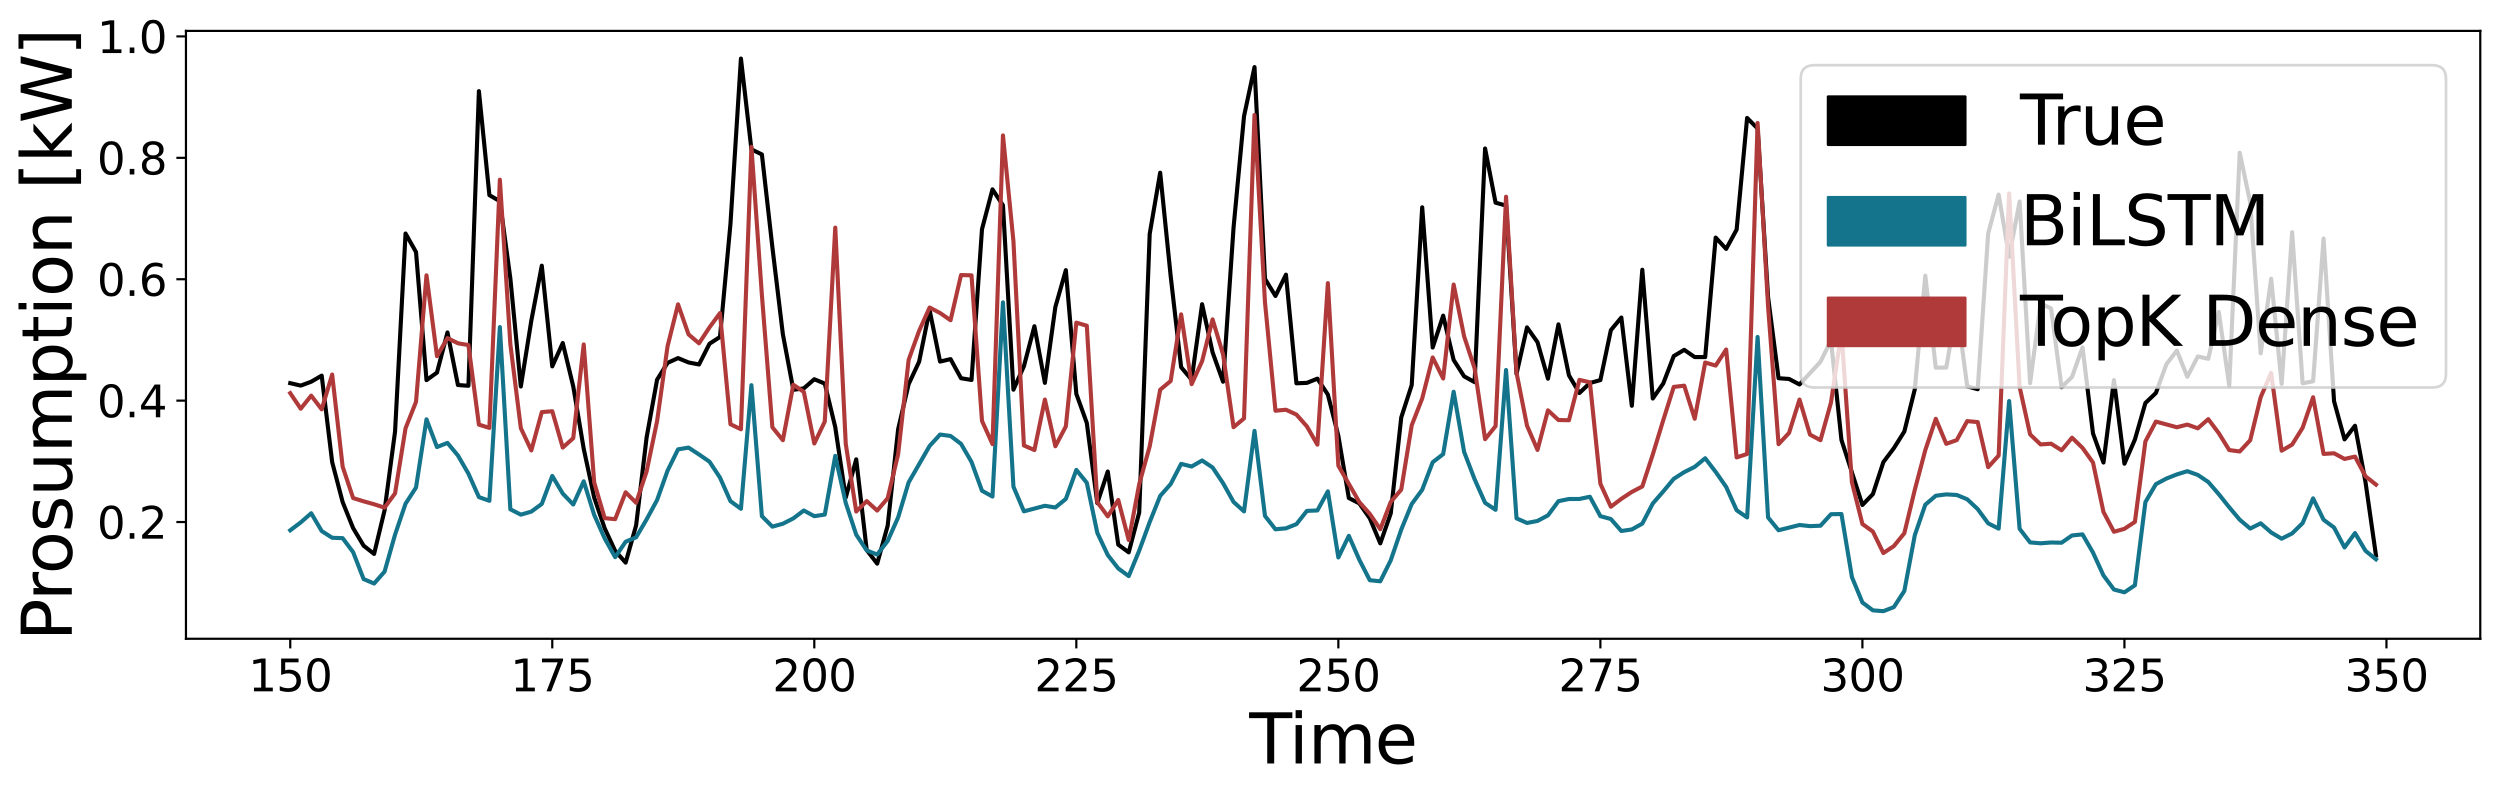 <?xml version="1.0" encoding="utf-8" standalone="no"?>
<!DOCTYPE svg PUBLIC "-//W3C//DTD SVG 1.1//EN"
  "http://www.w3.org/Graphics/SVG/1.1/DTD/svg11.dtd">
<svg xmlns:xlink="http://www.w3.org/1999/xlink" width="912.04pt" height="290.924pt" viewBox="0 0 912.04 290.924" xmlns="http://www.w3.org/2000/svg" version="1.1">
 <defs>
  <style type="text/css">*{stroke-linejoin: round; stroke-linecap: butt}</style>
 </defs>
 <g id="figure_1">
  <g id="patch_1">
   <path d="M 0 290.924 
L 912.04 290.924 
L 912.04 0 
L 0 0 
z
" style="fill: #ffffff"/>
  </g>
  <g id="axes_1">
   <g id="patch_2">
    <path d="M 67.84 233.044 
L 904.84 233.044 
L 904.84 11.284 
L 67.84 11.284 
z
" style="fill: #ffffff"/>
   </g>
   <g id="matplotlib.axis_1">
    <g id="xtick_1">
     <g id="line2d_1">
      <defs>
       <path id="m26441c49c1" d="M 0 0 
L 0 3.5 
" style="stroke: #000000; stroke-width: 0.8"/>
      </defs>
      <g>
       <use xlink:href="#m26441c49c1" x="105.886" y="233.044" style="stroke: #000000; stroke-width: 0.8"/>
      </g>
     </g>
     <g id="text_1">
      <!-- 150 -->
      <g transform="translate(90.616 252.201) scale(0.16 -0.16)">
       <defs>
        <path id="DejaVuSans-31" d="M 794 531 
L 1825 531 
L 1825 4091 
L 703 3866 
L 703 4441 
L 1819 4666 
L 2450 4666 
L 2450 531 
L 3481 531 
L 3481 0 
L 794 0 
L 794 531 
z
" transform="scale(0.016)"/>
        <path id="DejaVuSans-35" d="M 691 4666 
L 3169 4666 
L 3169 4134 
L 1269 4134 
L 1269 2991 
Q 1406 3038 1543 3061 
Q 1681 3084 1819 3084 
Q 2600 3084 3056 2656 
Q 3513 2228 3513 1497 
Q 3513 744 3044 326 
Q 2575 -91 1722 -91 
Q 1428 -91 1123 -41 
Q 819 9 494 109 
L 494 744 
Q 775 591 1075 516 
Q 1375 441 1709 441 
Q 2250 441 2565 725 
Q 2881 1009 2881 1497 
Q 2881 1984 2565 2268 
Q 2250 2553 1709 2553 
Q 1456 2553 1204 2497 
Q 953 2441 691 2322 
L 691 4666 
z
" transform="scale(0.016)"/>
        <path id="DejaVuSans-30" d="M 2034 4250 
Q 1547 4250 1301 3770 
Q 1056 3291 1056 2328 
Q 1056 1369 1301 889 
Q 1547 409 2034 409 
Q 2525 409 2770 889 
Q 3016 1369 3016 2328 
Q 3016 3291 2770 3770 
Q 2525 4250 2034 4250 
z
M 2034 4750 
Q 2819 4750 3233 4129 
Q 3647 3509 3647 2328 
Q 3647 1150 3233 529 
Q 2819 -91 2034 -91 
Q 1250 -91 836 529 
Q 422 1150 422 2328 
Q 422 3509 836 4129 
Q 1250 4750 2034 4750 
z
" transform="scale(0.016)"/>
       </defs>
       <use xlink:href="#DejaVuSans-31"/>
       <use xlink:href="#DejaVuSans-35" x="63.623"/>
       <use xlink:href="#DejaVuSans-30" x="127.246"/>
      </g>
     </g>
    </g>
    <g id="xtick_2">
     <g id="line2d_2">
      <g>
       <use xlink:href="#m26441c49c1" x="201.477" y="233.044" style="stroke: #000000; stroke-width: 0.8"/>
      </g>
     </g>
     <g id="text_2">
      <!-- 175 -->
      <g transform="translate(186.207 252.201) scale(0.16 -0.16)">
       <defs>
        <path id="DejaVuSans-37" d="M 525 4666 
L 3525 4666 
L 3525 4397 
L 1831 0 
L 1172 0 
L 2766 4134 
L 525 4134 
L 525 4666 
z
" transform="scale(0.016)"/>
       </defs>
       <use xlink:href="#DejaVuSans-31"/>
       <use xlink:href="#DejaVuSans-37" x="63.623"/>
       <use xlink:href="#DejaVuSans-35" x="127.246"/>
      </g>
     </g>
    </g>
    <g id="xtick_3">
     <g id="line2d_3">
      <g>
       <use xlink:href="#m26441c49c1" x="297.069" y="233.044" style="stroke: #000000; stroke-width: 0.8"/>
      </g>
     </g>
     <g id="text_3">
      <!-- 200 -->
      <g transform="translate(281.799 252.201) scale(0.16 -0.16)">
       <defs>
        <path id="DejaVuSans-32" d="M 1228 531 
L 3431 531 
L 3431 0 
L 469 0 
L 469 531 
Q 828 903 1448 1529 
Q 2069 2156 2228 2338 
Q 2531 2678 2651 2914 
Q 2772 3150 2772 3378 
Q 2772 3750 2511 3984 
Q 2250 4219 1831 4219 
Q 1534 4219 1204 4116 
Q 875 4013 500 3803 
L 500 4441 
Q 881 4594 1212 4672 
Q 1544 4750 1819 4750 
Q 2544 4750 2975 4387 
Q 3406 4025 3406 3419 
Q 3406 3131 3298 2873 
Q 3191 2616 2906 2266 
Q 2828 2175 2409 1742 
Q 1991 1309 1228 531 
z
" transform="scale(0.016)"/>
       </defs>
       <use xlink:href="#DejaVuSans-32"/>
       <use xlink:href="#DejaVuSans-30" x="63.623"/>
       <use xlink:href="#DejaVuSans-30" x="127.246"/>
      </g>
     </g>
    </g>
    <g id="xtick_4">
     <g id="line2d_4">
      <g>
       <use xlink:href="#m26441c49c1" x="392.661" y="233.044" style="stroke: #000000; stroke-width: 0.8"/>
      </g>
     </g>
     <g id="text_4">
      <!-- 225 -->
      <g transform="translate(377.391 252.201) scale(0.16 -0.16)">
       <use xlink:href="#DejaVuSans-32"/>
       <use xlink:href="#DejaVuSans-32" x="63.623"/>
       <use xlink:href="#DejaVuSans-35" x="127.246"/>
      </g>
     </g>
    </g>
    <g id="xtick_5">
     <g id="line2d_5">
      <g>
       <use xlink:href="#m26441c49c1" x="488.252" y="233.044" style="stroke: #000000; stroke-width: 0.8"/>
      </g>
     </g>
     <g id="text_5">
      <!-- 250 -->
      <g transform="translate(472.982 252.201) scale(0.16 -0.16)">
       <use xlink:href="#DejaVuSans-32"/>
       <use xlink:href="#DejaVuSans-35" x="63.623"/>
       <use xlink:href="#DejaVuSans-30" x="127.246"/>
      </g>
     </g>
    </g>
    <g id="xtick_6">
     <g id="line2d_6">
      <g>
       <use xlink:href="#m26441c49c1" x="583.844" y="233.044" style="stroke: #000000; stroke-width: 0.8"/>
      </g>
     </g>
     <g id="text_6">
      <!-- 275 -->
      <g transform="translate(568.574 252.201) scale(0.16 -0.16)">
       <use xlink:href="#DejaVuSans-32"/>
       <use xlink:href="#DejaVuSans-37" x="63.623"/>
       <use xlink:href="#DejaVuSans-35" x="127.246"/>
      </g>
     </g>
    </g>
    <g id="xtick_7">
     <g id="line2d_7">
      <g>
       <use xlink:href="#m26441c49c1" x="679.435" y="233.044" style="stroke: #000000; stroke-width: 0.8"/>
      </g>
     </g>
     <g id="text_7">
      <!-- 300 -->
      <g transform="translate(664.165 252.201) scale(0.16 -0.16)">
       <defs>
        <path id="DejaVuSans-33" d="M 2597 2516 
Q 3050 2419 3304 2112 
Q 3559 1806 3559 1356 
Q 3559 666 3084 287 
Q 2609 -91 1734 -91 
Q 1441 -91 1130 -33 
Q 819 25 488 141 
L 488 750 
Q 750 597 1062 519 
Q 1375 441 1716 441 
Q 2309 441 2620 675 
Q 2931 909 2931 1356 
Q 2931 1769 2642 2001 
Q 2353 2234 1838 2234 
L 1294 2234 
L 1294 2753 
L 1863 2753 
Q 2328 2753 2575 2939 
Q 2822 3125 2822 3475 
Q 2822 3834 2567 4026 
Q 2313 4219 1838 4219 
Q 1578 4219 1281 4162 
Q 984 4106 628 3988 
L 628 4550 
Q 988 4650 1302 4700 
Q 1616 4750 1894 4750 
Q 2613 4750 3031 4423 
Q 3450 4097 3450 3541 
Q 3450 3153 3228 2886 
Q 3006 2619 2597 2516 
z
" transform="scale(0.016)"/>
       </defs>
       <use xlink:href="#DejaVuSans-33"/>
       <use xlink:href="#DejaVuSans-30" x="63.623"/>
       <use xlink:href="#DejaVuSans-30" x="127.246"/>
      </g>
     </g>
    </g>
    <g id="xtick_8">
     <g id="line2d_8">
      <g>
       <use xlink:href="#m26441c49c1" x="775.027" y="233.044" style="stroke: #000000; stroke-width: 0.8"/>
      </g>
     </g>
     <g id="text_8">
      <!-- 325 -->
      <g transform="translate(759.757 252.201) scale(0.16 -0.16)">
       <use xlink:href="#DejaVuSans-33"/>
       <use xlink:href="#DejaVuSans-32" x="63.623"/>
       <use xlink:href="#DejaVuSans-35" x="127.246"/>
      </g>
     </g>
    </g>
    <g id="xtick_9">
     <g id="line2d_9">
      <g>
       <use xlink:href="#m26441c49c1" x="870.619" y="233.044" style="stroke: #000000; stroke-width: 0.8"/>
      </g>
     </g>
     <g id="text_9">
      <!-- 350 -->
      <g transform="translate(855.349 252.201) scale(0.16 -0.16)">
       <use xlink:href="#DejaVuSans-33"/>
       <use xlink:href="#DejaVuSans-35" x="63.623"/>
       <use xlink:href="#DejaVuSans-30" x="127.246"/>
      </g>
     </g>
    </g>
    <g id="text_10">
     <!-- Time -->
     <g transform="translate(455.756 278.525) scale(0.25 -0.25)">
      <defs>
       <path id="DejaVuSans-54" d="M -19 4666 
L 3928 4666 
L 3928 4134 
L 2272 4134 
L 2272 0 
L 1638 0 
L 1638 4134 
L -19 4134 
L -19 4666 
z
" transform="scale(0.016)"/>
       <path id="DejaVuSans-69" d="M 603 3500 
L 1178 3500 
L 1178 0 
L 603 0 
L 603 3500 
z
M 603 4863 
L 1178 4863 
L 1178 4134 
L 603 4134 
L 603 4863 
z
" transform="scale(0.016)"/>
       <path id="DejaVuSans-6d" d="M 3328 2828 
Q 3544 3216 3844 3400 
Q 4144 3584 4550 3584 
Q 5097 3584 5394 3201 
Q 5691 2819 5691 2113 
L 5691 0 
L 5113 0 
L 5113 2094 
Q 5113 2597 4934 2840 
Q 4756 3084 4391 3084 
Q 3944 3084 3684 2787 
Q 3425 2491 3425 1978 
L 3425 0 
L 2847 0 
L 2847 2094 
Q 2847 2600 2669 2842 
Q 2491 3084 2119 3084 
Q 1678 3084 1418 2786 
Q 1159 2488 1159 1978 
L 1159 0 
L 581 0 
L 581 3500 
L 1159 3500 
L 1159 2956 
Q 1356 3278 1631 3431 
Q 1906 3584 2284 3584 
Q 2666 3584 2933 3390 
Q 3200 3197 3328 2828 
z
" transform="scale(0.016)"/>
       <path id="DejaVuSans-65" d="M 3597 1894 
L 3597 1613 
L 953 1613 
Q 991 1019 1311 708 
Q 1631 397 2203 397 
Q 2534 397 2845 478 
Q 3156 559 3463 722 
L 3463 178 
Q 3153 47 2828 -22 
Q 2503 -91 2169 -91 
Q 1331 -91 842 396 
Q 353 884 353 1716 
Q 353 2575 817 3079 
Q 1281 3584 2069 3584 
Q 2775 3584 3186 3129 
Q 3597 2675 3597 1894 
z
M 3022 2063 
Q 3016 2534 2758 2815 
Q 2500 3097 2075 3097 
Q 1594 3097 1305 2825 
Q 1016 2553 972 2059 
L 3022 2063 
z
" transform="scale(0.016)"/>
      </defs>
      <use xlink:href="#DejaVuSans-54"/>
      <use xlink:href="#DejaVuSans-69" x="57.959"/>
      <use xlink:href="#DejaVuSans-6d" x="85.742"/>
      <use xlink:href="#DejaVuSans-65" x="183.154"/>
     </g>
    </g>
   </g>
   <g id="matplotlib.axis_2">
    <g id="ytick_1">
     <g id="line2d_10">
      <defs>
       <path id="m6044020672" d="M 0 0 
L -3.5 0 
" style="stroke: #000000; stroke-width: 0.8"/>
      </defs>
      <g>
       <use xlink:href="#m6044020672" x="67.84" y="190.447" style="stroke: #000000; stroke-width: 0.8"/>
      </g>
     </g>
     <g id="text_11">
      <!-- 0.2 -->
      <g transform="translate(35.395 196.525) scale(0.16 -0.16)">
       <defs>
        <path id="DejaVuSans-2e" d="M 684 794 
L 1344 794 
L 1344 0 
L 684 0 
L 684 794 
z
" transform="scale(0.016)"/>
       </defs>
       <use xlink:href="#DejaVuSans-30"/>
       <use xlink:href="#DejaVuSans-2e" x="63.623"/>
       <use xlink:href="#DejaVuSans-32" x="95.41"/>
      </g>
     </g>
    </g>
    <g id="ytick_2">
     <g id="line2d_11">
      <g>
       <use xlink:href="#m6044020672" x="67.84" y="146.155" style="stroke: #000000; stroke-width: 0.8"/>
      </g>
     </g>
     <g id="text_12">
      <!-- 0.4 -->
      <g transform="translate(35.395 152.233) scale(0.16 -0.16)">
       <defs>
        <path id="DejaVuSans-34" d="M 2419 4116 
L 825 1625 
L 2419 1625 
L 2419 4116 
z
M 2253 4666 
L 3047 4666 
L 3047 1625 
L 3713 1625 
L 3713 1100 
L 3047 1100 
L 3047 0 
L 2419 0 
L 2419 1100 
L 313 1100 
L 313 1709 
L 2253 4666 
z
" transform="scale(0.016)"/>
       </defs>
       <use xlink:href="#DejaVuSans-30"/>
       <use xlink:href="#DejaVuSans-2e" x="63.623"/>
       <use xlink:href="#DejaVuSans-34" x="95.41"/>
      </g>
     </g>
    </g>
    <g id="ytick_3">
     <g id="line2d_12">
      <g>
       <use xlink:href="#m6044020672" x="67.84" y="101.863" style="stroke: #000000; stroke-width: 0.8"/>
      </g>
     </g>
     <g id="text_13">
      <!-- 0.6 -->
      <g transform="translate(35.395 107.941) scale(0.16 -0.16)">
       <defs>
        <path id="DejaVuSans-36" d="M 2113 2584 
Q 1688 2584 1439 2293 
Q 1191 2003 1191 1497 
Q 1191 994 1439 701 
Q 1688 409 2113 409 
Q 2538 409 2786 701 
Q 3034 994 3034 1497 
Q 3034 2003 2786 2293 
Q 2538 2584 2113 2584 
z
M 3366 4563 
L 3366 3988 
Q 3128 4100 2886 4159 
Q 2644 4219 2406 4219 
Q 1781 4219 1451 3797 
Q 1122 3375 1075 2522 
Q 1259 2794 1537 2939 
Q 1816 3084 2150 3084 
Q 2853 3084 3261 2657 
Q 3669 2231 3669 1497 
Q 3669 778 3244 343 
Q 2819 -91 2113 -91 
Q 1303 -91 875 529 
Q 447 1150 447 2328 
Q 447 3434 972 4092 
Q 1497 4750 2381 4750 
Q 2619 4750 2861 4703 
Q 3103 4656 3366 4563 
z
" transform="scale(0.016)"/>
       </defs>
       <use xlink:href="#DejaVuSans-30"/>
       <use xlink:href="#DejaVuSans-2e" x="63.623"/>
       <use xlink:href="#DejaVuSans-36" x="95.41"/>
      </g>
     </g>
    </g>
    <g id="ytick_4">
     <g id="line2d_13">
      <g>
       <use xlink:href="#m6044020672" x="67.84" y="57.571" style="stroke: #000000; stroke-width: 0.8"/>
      </g>
     </g>
     <g id="text_14">
      <!-- 0.8 -->
      <g transform="translate(35.395 63.649) scale(0.16 -0.16)">
       <defs>
        <path id="DejaVuSans-38" d="M 2034 2216 
Q 1584 2216 1326 1975 
Q 1069 1734 1069 1313 
Q 1069 891 1326 650 
Q 1584 409 2034 409 
Q 2484 409 2743 651 
Q 3003 894 3003 1313 
Q 3003 1734 2745 1975 
Q 2488 2216 2034 2216 
z
M 1403 2484 
Q 997 2584 770 2862 
Q 544 3141 544 3541 
Q 544 4100 942 4425 
Q 1341 4750 2034 4750 
Q 2731 4750 3128 4425 
Q 3525 4100 3525 3541 
Q 3525 3141 3298 2862 
Q 3072 2584 2669 2484 
Q 3125 2378 3379 2068 
Q 3634 1759 3634 1313 
Q 3634 634 3220 271 
Q 2806 -91 2034 -91 
Q 1263 -91 848 271 
Q 434 634 434 1313 
Q 434 1759 690 2068 
Q 947 2378 1403 2484 
z
M 1172 3481 
Q 1172 3119 1398 2916 
Q 1625 2713 2034 2713 
Q 2441 2713 2670 2916 
Q 2900 3119 2900 3481 
Q 2900 3844 2670 4047 
Q 2441 4250 2034 4250 
Q 1625 4250 1398 4047 
Q 1172 3844 1172 3481 
z
" transform="scale(0.016)"/>
       </defs>
       <use xlink:href="#DejaVuSans-30"/>
       <use xlink:href="#DejaVuSans-2e" x="63.623"/>
       <use xlink:href="#DejaVuSans-38" x="95.41"/>
      </g>
     </g>
    </g>
    <g id="ytick_5">
     <g id="line2d_14">
      <g>
       <use xlink:href="#m6044020672" x="67.84" y="13.279" style="stroke: #000000; stroke-width: 0.8"/>
      </g>
     </g>
     <g id="text_15">
      <!-- 1.0 -->
      <g transform="translate(35.395 19.358) scale(0.16 -0.16)">
       <use xlink:href="#DejaVuSans-31"/>
       <use xlink:href="#DejaVuSans-2e" x="63.623"/>
       <use xlink:href="#DejaVuSans-30" x="95.41"/>
      </g>
     </g>
    </g>
    <g id="text_16">
     <!-- Prosumption [kW] -->
     <g transform="translate(26.196 233.8) rotate(-90) scale(0.25 -0.25)">
      <defs>
       <path id="DejaVuSans-50" d="M 1259 4147 
L 1259 2394 
L 2053 2394 
Q 2494 2394 2734 2622 
Q 2975 2850 2975 3272 
Q 2975 3691 2734 3919 
Q 2494 4147 2053 4147 
L 1259 4147 
z
M 628 4666 
L 2053 4666 
Q 2838 4666 3239 4311 
Q 3641 3956 3641 3272 
Q 3641 2581 3239 2228 
Q 2838 1875 2053 1875 
L 1259 1875 
L 1259 0 
L 628 0 
L 628 4666 
z
" transform="scale(0.016)"/>
       <path id="DejaVuSans-72" d="M 2631 2963 
Q 2534 3019 2420 3045 
Q 2306 3072 2169 3072 
Q 1681 3072 1420 2755 
Q 1159 2438 1159 1844 
L 1159 0 
L 581 0 
L 581 3500 
L 1159 3500 
L 1159 2956 
Q 1341 3275 1631 3429 
Q 1922 3584 2338 3584 
Q 2397 3584 2469 3576 
Q 2541 3569 2628 3553 
L 2631 2963 
z
" transform="scale(0.016)"/>
       <path id="DejaVuSans-6f" d="M 1959 3097 
Q 1497 3097 1228 2736 
Q 959 2375 959 1747 
Q 959 1119 1226 758 
Q 1494 397 1959 397 
Q 2419 397 2687 759 
Q 2956 1122 2956 1747 
Q 2956 2369 2687 2733 
Q 2419 3097 1959 3097 
z
M 1959 3584 
Q 2709 3584 3137 3096 
Q 3566 2609 3566 1747 
Q 3566 888 3137 398 
Q 2709 -91 1959 -91 
Q 1206 -91 779 398 
Q 353 888 353 1747 
Q 353 2609 779 3096 
Q 1206 3584 1959 3584 
z
" transform="scale(0.016)"/>
       <path id="DejaVuSans-73" d="M 2834 3397 
L 2834 2853 
Q 2591 2978 2328 3040 
Q 2066 3103 1784 3103 
Q 1356 3103 1142 2972 
Q 928 2841 928 2578 
Q 928 2378 1081 2264 
Q 1234 2150 1697 2047 
L 1894 2003 
Q 2506 1872 2764 1633 
Q 3022 1394 3022 966 
Q 3022 478 2636 193 
Q 2250 -91 1575 -91 
Q 1294 -91 989 -36 
Q 684 19 347 128 
L 347 722 
Q 666 556 975 473 
Q 1284 391 1588 391 
Q 1994 391 2212 530 
Q 2431 669 2431 922 
Q 2431 1156 2273 1281 
Q 2116 1406 1581 1522 
L 1381 1569 
Q 847 1681 609 1914 
Q 372 2147 372 2553 
Q 372 3047 722 3315 
Q 1072 3584 1716 3584 
Q 2034 3584 2315 3537 
Q 2597 3491 2834 3397 
z
" transform="scale(0.016)"/>
       <path id="DejaVuSans-75" d="M 544 1381 
L 544 3500 
L 1119 3500 
L 1119 1403 
Q 1119 906 1312 657 
Q 1506 409 1894 409 
Q 2359 409 2629 706 
Q 2900 1003 2900 1516 
L 2900 3500 
L 3475 3500 
L 3475 0 
L 2900 0 
L 2900 538 
Q 2691 219 2414 64 
Q 2138 -91 1772 -91 
Q 1169 -91 856 284 
Q 544 659 544 1381 
z
M 1991 3584 
L 1991 3584 
z
" transform="scale(0.016)"/>
       <path id="DejaVuSans-70" d="M 1159 525 
L 1159 -1331 
L 581 -1331 
L 581 3500 
L 1159 3500 
L 1159 2969 
Q 1341 3281 1617 3432 
Q 1894 3584 2278 3584 
Q 2916 3584 3314 3078 
Q 3713 2572 3713 1747 
Q 3713 922 3314 415 
Q 2916 -91 2278 -91 
Q 1894 -91 1617 61 
Q 1341 213 1159 525 
z
M 3116 1747 
Q 3116 2381 2855 2742 
Q 2594 3103 2138 3103 
Q 1681 3103 1420 2742 
Q 1159 2381 1159 1747 
Q 1159 1113 1420 752 
Q 1681 391 2138 391 
Q 2594 391 2855 752 
Q 3116 1113 3116 1747 
z
" transform="scale(0.016)"/>
       <path id="DejaVuSans-74" d="M 1172 4494 
L 1172 3500 
L 2356 3500 
L 2356 3053 
L 1172 3053 
L 1172 1153 
Q 1172 725 1289 603 
Q 1406 481 1766 481 
L 2356 481 
L 2356 0 
L 1766 0 
Q 1100 0 847 248 
Q 594 497 594 1153 
L 594 3053 
L 172 3053 
L 172 3500 
L 594 3500 
L 594 4494 
L 1172 4494 
z
" transform="scale(0.016)"/>
       <path id="DejaVuSans-6e" d="M 3513 2113 
L 3513 0 
L 2938 0 
L 2938 2094 
Q 2938 2591 2744 2837 
Q 2550 3084 2163 3084 
Q 1697 3084 1428 2787 
Q 1159 2491 1159 1978 
L 1159 0 
L 581 0 
L 581 3500 
L 1159 3500 
L 1159 2956 
Q 1366 3272 1645 3428 
Q 1925 3584 2291 3584 
Q 2894 3584 3203 3211 
Q 3513 2838 3513 2113 
z
" transform="scale(0.016)"/>
       <path id="DejaVuSans-20" transform="scale(0.016)"/>
       <path id="DejaVuSans-5b" d="M 550 4863 
L 1875 4863 
L 1875 4416 
L 1125 4416 
L 1125 -397 
L 1875 -397 
L 1875 -844 
L 550 -844 
L 550 4863 
z
" transform="scale(0.016)"/>
       <path id="DejaVuSans-6b" d="M 581 4863 
L 1159 4863 
L 1159 1991 
L 2875 3500 
L 3609 3500 
L 1753 1863 
L 3688 0 
L 2938 0 
L 1159 1709 
L 1159 0 
L 581 0 
L 581 4863 
z
" transform="scale(0.016)"/>
       <path id="DejaVuSans-57" d="M 213 4666 
L 850 4666 
L 1831 722 
L 2809 4666 
L 3519 4666 
L 4500 722 
L 5478 4666 
L 6119 4666 
L 4947 0 
L 4153 0 
L 3169 4050 
L 2175 0 
L 1381 0 
L 213 4666 
z
" transform="scale(0.016)"/>
       <path id="DejaVuSans-5d" d="M 1947 4863 
L 1947 -844 
L 622 -844 
L 622 -397 
L 1369 -397 
L 1369 4416 
L 622 4416 
L 622 4863 
L 1947 4863 
z
" transform="scale(0.016)"/>
      </defs>
      <use xlink:href="#DejaVuSans-50"/>
      <use xlink:href="#DejaVuSans-72" x="58.553"/>
      <use xlink:href="#DejaVuSans-6f" x="97.416"/>
      <use xlink:href="#DejaVuSans-73" x="158.598"/>
      <use xlink:href="#DejaVuSans-75" x="210.697"/>
      <use xlink:href="#DejaVuSans-6d" x="274.076"/>
      <use xlink:href="#DejaVuSans-70" x="371.488"/>
      <use xlink:href="#DejaVuSans-74" x="434.965"/>
      <use xlink:href="#DejaVuSans-69" x="474.174"/>
      <use xlink:href="#DejaVuSans-6f" x="501.957"/>
      <use xlink:href="#DejaVuSans-6e" x="563.139"/>
      <use xlink:href="#DejaVuSans-20" x="626.518"/>
      <use xlink:href="#DejaVuSans-5b" x="658.305"/>
      <use xlink:href="#DejaVuSans-6b" x="697.318"/>
      <use xlink:href="#DejaVuSans-57" x="755.229"/>
      <use xlink:href="#DejaVuSans-5d" x="854.105"/>
     </g>
    </g>
   </g>
   <g id="line2d_15">
    <path d="M 105.886 139.782 
L 109.709 140.68 
L 113.533 139.253 
L 117.357 137.034 
L 121.18 168.581 
L 125.004 183.165 
L 128.828 192.676 
L 132.651 199.07 
L 136.475 202.082 
L 140.299 186.177 
L 144.122 157.431 
L 147.946 85.196 
L 151.77 91.96 
L 155.593 138.672 
L 159.417 135.924 
L 163.241 121.287 
L 167.064 140.469 
L 170.888 140.733 
L 174.712 33.253 
L 178.535 71.193 
L 182.359 73.413 
L 186.183 101.577 
L 190.006 140.997 
L 193.83 117.007 
L 197.654 96.927 
L 201.477 133.652 
L 205.301 125.145 
L 209.125 140.944 
L 212.948 163.719 
L 216.772 181.527 
L 220.596 192.729 
L 224.419 200.973 
L 228.243 205.253 
L 232.067 191.672 
L 235.89 159.598 
L 239.714 138.514 
L 243.538 132.384 
L 247.361 130.64 
L 251.185 132.226 
L 255.009 132.965 
L 258.832 125.409 
L 262.656 122.925 
L 266.48 81.709 
L 270.303 21.364 
L 274.127 54.495 
L 277.951 56.345 
L 281.774 90.163 
L 285.598 121.921 
L 289.422 142.213 
L 293.245 141.684 
L 297.069 138.355 
L 300.893 139.94 
L 304.716 155.846 
L 308.54 181.527 
L 312.364 167.577 
L 316.187 200.656 
L 320.011 205.623 
L 323.835 191.778 
L 327.658 156.586 
L 331.482 140.152 
L 335.306 131.961 
L 339.129 113.097 
L 342.953 131.908 
L 346.777 131.01 
L 350.6 137.985 
L 354.424 138.619 
L 358.248 83.611 
L 362.071 69.08 
L 365.895 74.892 
L 369.719 142.16 
L 373.542 133.599 
L 377.366 119.015 
L 381.19 139.676 
L 385.013 111.987 
L 388.837 98.565 
L 392.661 143.692 
L 396.484 154.313 
L 400.308 183.535 
L 404.132 172.015 
L 407.955 198.7 
L 411.779 201.501 
L 415.603 186.97 
L 419.426 85.355 
L 423.25 63.003 
L 427.074 100.679 
L 430.897 133.969 
L 434.721 138.514 
L 438.545 110.983 
L 442.368 128.527 
L 446.192 139.253 
L 450.016 83.083 
L 453.839 42.395 
L 457.663 24.481 
L 461.486 101.736 
L 465.31 107.971 
L 469.134 100.203 
L 472.957 139.835 
L 476.781 139.676 
L 480.605 138.144 
L 484.428 143.956 
L 488.252 159.016 
L 492.076 181.685 
L 495.899 183.641 
L 499.723 189.083 
L 503.547 198.225 
L 507.37 187.287 
L 511.194 152.305 
L 515.018 140.469 
L 518.841 75.632 
L 522.665 126.783 
L 526.489 115.158 
L 530.312 131.327 
L 534.136 137.298 
L 537.96 139.412 
L 541.783 54.178 
L 545.607 73.941 
L 549.431 74.998 
L 553.254 136.4 
L 557.078 119.438 
L 560.902 124.828 
L 564.725 138.144 
L 568.549 118.328 
L 572.373 136.928 
L 576.196 143.375 
L 580.02 139.729 
L 583.844 138.672 
L 587.667 120.442 
L 591.491 115.845 
L 595.315 148.025 
L 599.138 98.407 
L 602.962 145.383 
L 606.786 139.888 
L 610.609 129.9 
L 614.433 127.628 
L 618.257 130.27 
L 622.08 130.27 
L 625.904 86.676 
L 629.728 90.798 
L 633.551 83.77 
L 637.375 43.029 
L 641.199 46.886 
L 645.022 108.394 
L 648.846 137.985 
L 652.67 138.249 
L 656.493 140.257 
L 664.141 131.961 
L 667.964 124.194 
L 671.788 160.496 
L 679.435 184.222 
L 683.259 180.259 
L 687.083 168.581 
L 690.906 163.508 
L 694.73 157.431 
L 698.554 142.001 
L 702.377 100.573 
L 706.201 134.128 
L 710.025 134.075 
L 713.848 112.093 
L 717.672 140.944 
L 721.496 142.001 
L 725.319 85.144 
L 729.143 70.982 
L 732.967 93.651 
L 736.79 73.518 
L 740.614 139.782 
L 744.438 110.719 
L 748.261 112.516 
L 752.085 141.261 
L 755.909 137.51 
L 759.732 126.73 
L 763.556 158.118 
L 767.38 168.739 
L 771.203 138.672 
L 775.027 169.162 
L 778.851 160.337 
L 782.674 147.021 
L 786.498 143.375 
L 790.322 132.912 
L 794.145 127.892 
L 797.969 137.457 
L 801.793 130.059 
L 805.616 130.904 
L 809.44 113.784 
L 813.264 140.68 
L 817.087 55.711 
L 820.911 73.888 
L 824.735 128.896 
L 828.558 101.683 
L 832.382 140.046 
L 836.206 84.721 
L 840.029 139.835 
L 843.853 139.095 
L 847.677 87.046 
L 851.5 146.387 
L 855.324 160.284 
L 859.148 155.317 
L 862.971 175.873 
L 866.795 202.664 
L 866.795 202.664 
" clip-path="url(#pc5f96bff80)" style="fill: none; stroke: #000000; stroke-width: 1.5; stroke-linecap: square"/>
   </g>
   <g id="line2d_16">
    <path d="M 105.886 193.46 
L 109.709 190.579 
L 113.533 187.236 
L 117.357 193.729 
L 121.18 196.186 
L 125.004 196.331 
L 128.828 201.438 
L 132.651 211.256 
L 136.475 212.878 
L 140.299 208.522 
L 144.122 195.043 
L 147.946 183.754 
L 151.77 177.849 
L 155.593 152.983 
L 159.417 163.088 
L 163.241 161.574 
L 167.064 166.179 
L 170.888 172.791 
L 174.712 181.348 
L 178.535 182.703 
L 182.359 119.336 
L 186.183 185.8 
L 190.006 187.753 
L 193.83 186.646 
L 197.654 183.836 
L 201.477 173.631 
L 205.301 180.066 
L 209.125 184.051 
L 212.948 175.59 
L 216.772 187.85 
L 220.596 196.425 
L 224.419 203.257 
L 228.243 197.633 
L 232.067 196.013 
L 235.89 189.48 
L 239.714 182.424 
L 243.538 171.707 
L 247.361 163.924 
L 251.185 163.295 
L 255.009 165.791 
L 258.832 168.43 
L 262.656 174.232 
L 266.48 182.829 
L 270.303 185.612 
L 274.127 140.522 
L 277.951 188.298 
L 281.774 192.127 
L 285.598 191.066 
L 289.422 189.108 
L 293.245 186.234 
L 297.069 188.314 
L 300.893 187.72 
L 304.716 166.322 
L 308.54 183.472 
L 312.364 195.058 
L 316.187 200.797 
L 320.011 202.309 
L 323.835 197.349 
L 327.658 188.742 
L 331.482 175.997 
L 339.129 162.699 
L 342.953 158.525 
L 346.777 159.05 
L 350.6 161.927 
L 354.424 168.524 
L 358.248 179.033 
L 362.071 181.149 
L 365.895 110.306 
L 369.719 177.555 
L 373.542 186.542 
L 381.19 184.523 
L 385.013 185.14 
L 388.837 182.022 
L 392.661 171.428 
L 396.484 176.127 
L 400.308 194.369 
L 404.132 202.495 
L 407.955 207.373 
L 411.779 210.172 
L 415.603 200.877 
L 419.426 190.461 
L 423.25 180.924 
L 427.074 176.591 
L 430.897 169.227 
L 434.721 170.187 
L 438.545 167.99 
L 442.368 170.544 
L 446.192 176.27 
L 450.016 183.11 
L 453.839 186.567 
L 457.663 157.188 
L 461.486 188.226 
L 465.31 193.096 
L 469.134 192.74 
L 472.957 191.221 
L 476.781 186.378 
L 480.605 186.22 
L 484.428 179.254 
L 488.252 203.366 
L 492.076 195.488 
L 495.899 204.203 
L 499.723 211.668 
L 503.547 212.069 
L 507.37 204.397 
L 511.194 193.209 
L 515.018 183.87 
L 518.841 178.668 
L 522.665 168.633 
L 526.489 165.672 
L 530.312 142.923 
L 534.136 164.861 
L 537.96 174.842 
L 541.783 183.441 
L 545.607 185.981 
L 549.431 134.987 
L 553.254 189.097 
L 557.078 190.788 
L 560.902 190.047 
L 564.725 188.012 
L 568.549 182.838 
L 572.373 182.044 
L 576.196 182.029 
L 580.02 181.22 
L 583.844 188.3 
L 587.667 189.35 
L 591.491 193.716 
L 595.315 193.153 
L 599.138 191.018 
L 602.962 183.683 
L 606.786 179.282 
L 610.609 174.684 
L 614.433 172.236 
L 618.257 170.322 
L 622.08 167.173 
L 625.904 172.156 
L 629.728 177.624 
L 633.551 186.142 
L 637.375 188.763 
L 641.199 122.942 
L 645.022 188.776 
L 648.846 193.443 
L 656.493 191.526 
L 660.317 191.938 
L 664.141 191.791 
L 667.964 187.6 
L 671.788 187.519 
L 675.612 210.537 
L 679.435 219.798 
L 683.259 222.67 
L 687.083 222.964 
L 690.906 221.484 
L 694.73 215.597 
L 698.554 195.221 
L 702.377 184.124 
L 706.201 180.859 
L 710.025 180.359 
L 713.848 180.576 
L 717.672 182.141 
L 721.496 185.727 
L 725.319 190.924 
L 729.143 192.848 
L 732.967 146.309 
L 736.79 192.917 
L 740.614 197.883 
L 744.438 198.205 
L 748.261 197.911 
L 752.085 197.996 
L 755.909 195.341 
L 759.732 194.953 
L 763.556 201.584 
L 767.38 209.939 
L 771.203 215.067 
L 775.027 216.08 
L 778.851 213.514 
L 782.674 183.186 
L 786.498 176.631 
L 790.322 174.594 
L 794.145 173.076 
L 797.969 171.895 
L 801.793 173.267 
L 805.616 175.835 
L 809.44 180.277 
L 813.264 185.063 
L 817.087 189.601 
L 820.911 192.822 
L 824.735 190.91 
L 828.558 194.252 
L 832.382 196.517 
L 836.206 194.6 
L 840.029 190.847 
L 843.853 181.816 
L 847.677 189.616 
L 851.5 192.455 
L 855.324 199.712 
L 859.148 194.474 
L 862.971 200.938 
L 866.795 204.039 
L 866.795 204.039 
" clip-path="url(#pc5f96bff80)" style="fill: none; stroke: #13748b; stroke-width: 1.5; stroke-linecap: square"/>
   </g>
   <g id="line2d_17">
    <path d="M 105.886 143.429 
L 109.709 149.107 
L 113.533 144.335 
L 117.357 149.341 
L 121.18 136.64 
L 125.004 170.26 
L 128.828 181.7 
L 132.651 182.89 
L 136.475 183.957 
L 140.299 185.191 
L 144.122 179.987 
L 147.946 156.251 
L 151.77 146.59 
L 155.593 100.448 
L 159.417 129.933 
L 163.241 123.339 
L 167.064 125.237 
L 170.888 125.874 
L 174.712 154.913 
L 178.535 156.097 
L 182.359 65.563 
L 186.183 125.568 
L 190.006 156.189 
L 193.83 164.323 
L 197.654 150.342 
L 201.477 150.026 
L 205.301 163.281 
L 209.125 159.859 
L 212.948 125.656 
L 216.772 176.007 
L 220.596 189.028 
L 224.419 189.396 
L 228.243 179.592 
L 232.067 183.419 
L 235.89 172 
L 239.714 153.635 
L 243.538 126.318 
L 247.361 111.031 
L 251.185 121.992 
L 255.009 125.242 
L 258.832 119.434 
L 262.656 114.231 
L 266.48 154.762 
L 270.303 156.603 
L 274.127 53.555 
L 277.951 107.674 
L 281.774 155.878 
L 285.598 160.597 
L 289.422 140.356 
L 293.245 142.976 
L 297.069 161.797 
L 300.893 153.782 
L 304.716 83.036 
L 308.54 161.92 
L 312.364 186.614 
L 316.187 182.813 
L 320.011 186.26 
L 323.835 181.762 
L 327.658 165.691 
L 331.482 131.289 
L 335.306 120.71 
L 339.129 112.188 
L 342.953 114.19 
L 346.777 116.833 
L 350.6 100.348 
L 354.424 100.446 
L 358.248 153.539 
L 362.071 162.012 
L 365.895 49.408 
L 369.719 88.031 
L 373.542 162.511 
L 377.366 164.187 
L 381.19 145.77 
L 385.013 162.799 
L 388.837 155.57 
L 392.661 117.707 
L 396.484 118.827 
L 400.308 183.175 
L 404.132 188.375 
L 407.955 182.391 
L 411.779 197.009 
L 415.603 176.619 
L 419.426 162.841 
L 423.25 142.175 
L 427.074 139 
L 430.897 114.685 
L 434.721 140.148 
L 438.545 131.783 
L 442.368 116.513 
L 446.192 129.268 
L 450.016 155.846 
L 453.839 152.64 
L 457.663 41.953 
L 461.486 110.279 
L 465.31 149.836 
L 469.134 149.478 
L 472.957 151.243 
L 476.781 155.561 
L 480.605 162.221 
L 484.428 103.295 
L 488.252 169.888 
L 495.899 183.168 
L 499.723 187.482 
L 503.547 193.072 
L 507.37 183.09 
L 511.194 178.618 
L 515.018 155.147 
L 518.841 145.375 
L 522.665 130.403 
L 526.489 138.084 
L 530.312 103.81 
L 534.136 122.721 
L 537.96 134.354 
L 541.783 160.216 
L 545.607 155.457 
L 549.431 71.767 
L 553.254 135.989 
L 557.078 155.297 
L 560.902 164.135 
L 564.725 149.701 
L 568.549 153.226 
L 572.373 153.317 
L 576.196 138.584 
L 580.02 139.469 
L 583.844 176.488 
L 587.667 184.865 
L 591.491 181.979 
L 595.315 179.459 
L 599.138 177.474 
L 602.962 165.8 
L 606.786 153.267 
L 610.609 141.152 
L 614.433 140.703 
L 618.257 152.753 
L 622.08 132.257 
L 625.904 133.366 
L 629.728 127.511 
L 633.551 166.874 
L 637.375 165.617 
L 641.199 44.85 
L 645.022 111.811 
L 648.846 162.035 
L 652.67 157.944 
L 656.493 145.759 
L 660.317 158.558 
L 664.141 160.591 
L 667.964 146.902 
L 671.788 121.178 
L 675.612 175.953 
L 679.435 191.166 
L 683.259 193.925 
L 687.083 201.764 
L 690.906 199.219 
L 694.73 194.53 
L 698.554 178.663 
L 702.377 164.22 
L 706.201 152.795 
L 710.025 161.916 
L 713.848 160.561 
L 717.672 153.623 
L 721.496 153.985 
L 725.319 170.429 
L 729.143 166.186 
L 732.967 70.617 
L 736.79 141.174 
L 740.614 158.46 
L 744.438 162.14 
L 748.261 161.861 
L 752.085 164.277 
L 755.909 159.686 
L 759.732 163.392 
L 763.556 168.737 
L 767.38 186.779 
L 771.203 193.991 
L 775.027 192.92 
L 778.851 190.383 
L 782.674 161.037 
L 786.498 153.802 
L 794.145 155.872 
L 797.969 154.894 
L 801.793 156.254 
L 805.616 152.917 
L 809.44 158.018 
L 813.264 164.19 
L 817.087 164.708 
L 820.911 160.607 
L 824.735 144.912 
L 828.558 136.053 
L 832.382 164.419 
L 836.206 162.192 
L 840.029 156.064 
L 843.853 144.935 
L 847.677 165.598 
L 851.5 165.366 
L 855.324 167.429 
L 859.148 166.579 
L 862.971 173.766 
L 866.795 176.795 
L 866.795 176.795 
" clip-path="url(#pc5f96bff80)" style="fill: none; stroke: #b03a3a; stroke-width: 1.5; stroke-linecap: square"/>
   </g>
   <g id="patch_3">
    <path d="M 67.84 233.044 
L 67.84 11.284 
" style="fill: none; stroke: #000000; stroke-width: 0.8; stroke-linejoin: miter; stroke-linecap: square"/>
   </g>
   <g id="patch_4">
    <path d="M 904.84 233.044 
L 904.84 11.284 
" style="fill: none; stroke: #000000; stroke-width: 0.8; stroke-linejoin: miter; stroke-linecap: square"/>
   </g>
   <g id="patch_5">
    <path d="M 67.84 233.044 
L 904.84 233.044 
" style="fill: none; stroke: #000000; stroke-width: 0.8; stroke-linejoin: miter; stroke-linecap: square"/>
   </g>
   <g id="patch_6">
    <path d="M 67.84 11.284 
L 904.84 11.284 
" style="fill: none; stroke: #000000; stroke-width: 0.8; stroke-linejoin: miter; stroke-linecap: square"/>
   </g>
   <g id="legend_1">
    <g id="patch_7">
     <path d="M 661.93 141.369 
L 887.34 141.369 
Q 892.34 141.369 892.34 136.369 
L 892.34 28.784 
Q 892.34 23.784 887.34 23.784 
L 661.93 23.784 
Q 656.93 23.784 656.93 28.784 
L 656.93 136.369 
Q 656.93 141.369 661.93 141.369 
z
" style="fill: #ffffff; opacity: 0.8; stroke: #cccccc; stroke-linejoin: miter"/>
    </g>
    <g id="patch_8">
     <path d="M 666.93 52.78 
L 716.93 52.78 
L 716.93 35.28 
L 666.93 35.28 
z
" style="stroke: #000000; stroke-linejoin: miter"/>
    </g>
    <g id="text_17">
     <!-- True -->
     <g transform="translate(736.93 52.78) scale(0.25 -0.25)">
      <use xlink:href="#DejaVuSans-54"/>
      <use xlink:href="#DejaVuSans-72" x="46.334"/>
      <use xlink:href="#DejaVuSans-75" x="87.447"/>
      <use xlink:href="#DejaVuSans-65" x="150.826"/>
     </g>
    </g>
    <g id="patch_9">
     <path d="M 666.93 89.475 
L 716.93 89.475 
L 716.93 71.975 
L 666.93 71.975 
z
" style="fill: #13748b; stroke: #13748b; stroke-linejoin: miter"/>
    </g>
    <g id="text_18">
     <!-- BiLSTM -->
     <g transform="translate(736.93 89.475) scale(0.25 -0.25)">
      <defs>
       <path id="DejaVuSans-42" d="M 1259 2228 
L 1259 519 
L 2272 519 
Q 2781 519 3026 730 
Q 3272 941 3272 1375 
Q 3272 1813 3026 2020 
Q 2781 2228 2272 2228 
L 1259 2228 
z
M 1259 4147 
L 1259 2741 
L 2194 2741 
Q 2656 2741 2882 2914 
Q 3109 3088 3109 3444 
Q 3109 3797 2882 3972 
Q 2656 4147 2194 4147 
L 1259 4147 
z
M 628 4666 
L 2241 4666 
Q 2963 4666 3353 4366 
Q 3744 4066 3744 3513 
Q 3744 3084 3544 2831 
Q 3344 2578 2956 2516 
Q 3422 2416 3680 2098 
Q 3938 1781 3938 1306 
Q 3938 681 3513 340 
Q 3088 0 2303 0 
L 628 0 
L 628 4666 
z
" transform="scale(0.016)"/>
       <path id="DejaVuSans-4c" d="M 628 4666 
L 1259 4666 
L 1259 531 
L 3531 531 
L 3531 0 
L 628 0 
L 628 4666 
z
" transform="scale(0.016)"/>
       <path id="DejaVuSans-53" d="M 3425 4513 
L 3425 3897 
Q 3066 4069 2747 4153 
Q 2428 4238 2131 4238 
Q 1616 4238 1336 4038 
Q 1056 3838 1056 3469 
Q 1056 3159 1242 3001 
Q 1428 2844 1947 2747 
L 2328 2669 
Q 3034 2534 3370 2195 
Q 3706 1856 3706 1288 
Q 3706 609 3251 259 
Q 2797 -91 1919 -91 
Q 1588 -91 1214 -16 
Q 841 59 441 206 
L 441 856 
Q 825 641 1194 531 
Q 1563 422 1919 422 
Q 2459 422 2753 634 
Q 3047 847 3047 1241 
Q 3047 1584 2836 1778 
Q 2625 1972 2144 2069 
L 1759 2144 
Q 1053 2284 737 2584 
Q 422 2884 422 3419 
Q 422 4038 858 4394 
Q 1294 4750 2059 4750 
Q 2388 4750 2728 4690 
Q 3069 4631 3425 4513 
z
" transform="scale(0.016)"/>
       <path id="DejaVuSans-4d" d="M 628 4666 
L 1569 4666 
L 2759 1491 
L 3956 4666 
L 4897 4666 
L 4897 0 
L 4281 0 
L 4281 4097 
L 3078 897 
L 2444 897 
L 1241 4097 
L 1241 0 
L 628 0 
L 628 4666 
z
" transform="scale(0.016)"/>
      </defs>
      <use xlink:href="#DejaVuSans-42"/>
      <use xlink:href="#DejaVuSans-69" x="68.604"/>
      <use xlink:href="#DejaVuSans-4c" x="96.387"/>
      <use xlink:href="#DejaVuSans-53" x="152.1"/>
      <use xlink:href="#DejaVuSans-54" x="215.576"/>
      <use xlink:href="#DejaVuSans-4d" x="276.66"/>
     </g>
    </g>
    <g id="patch_10">
     <path d="M 666.93 126.17 
L 716.93 126.17 
L 716.93 108.67 
L 666.93 108.67 
z
" style="fill: #b03a3a; stroke: #b03a3a; stroke-linejoin: miter"/>
    </g>
    <g id="text_19">
     <!-- TopK Dense -->
     <g transform="translate(736.93 126.17) scale(0.25 -0.25)">
      <defs>
       <path id="DejaVuSans-4b" d="M 628 4666 
L 1259 4666 
L 1259 2694 
L 3353 4666 
L 4166 4666 
L 1850 2491 
L 4331 0 
L 3500 0 
L 1259 2247 
L 1259 0 
L 628 0 
L 628 4666 
z
" transform="scale(0.016)"/>
       <path id="DejaVuSans-44" d="M 1259 4147 
L 1259 519 
L 2022 519 
Q 2988 519 3436 956 
Q 3884 1394 3884 2338 
Q 3884 3275 3436 3711 
Q 2988 4147 2022 4147 
L 1259 4147 
z
M 628 4666 
L 1925 4666 
Q 3281 4666 3915 4102 
Q 4550 3538 4550 2338 
Q 4550 1131 3912 565 
Q 3275 0 1925 0 
L 628 0 
L 628 4666 
z
" transform="scale(0.016)"/>
      </defs>
      <use xlink:href="#DejaVuSans-54"/>
      <use xlink:href="#DejaVuSans-6f" x="44.084"/>
      <use xlink:href="#DejaVuSans-70" x="105.266"/>
      <use xlink:href="#DejaVuSans-4b" x="168.742"/>
      <use xlink:href="#DejaVuSans-20" x="234.318"/>
      <use xlink:href="#DejaVuSans-44" x="266.105"/>
      <use xlink:href="#DejaVuSans-65" x="343.107"/>
      <use xlink:href="#DejaVuSans-6e" x="404.631"/>
      <use xlink:href="#DejaVuSans-73" x="468.01"/>
      <use xlink:href="#DejaVuSans-65" x="520.109"/>
     </g>
    </g>
   </g>
  </g>
 </g>
 <defs>
  <clipPath id="pc5f96bff80">
   <rect x="67.84" y="11.284" width="837" height="221.76"/>
  </clipPath>
 </defs>
</svg>
